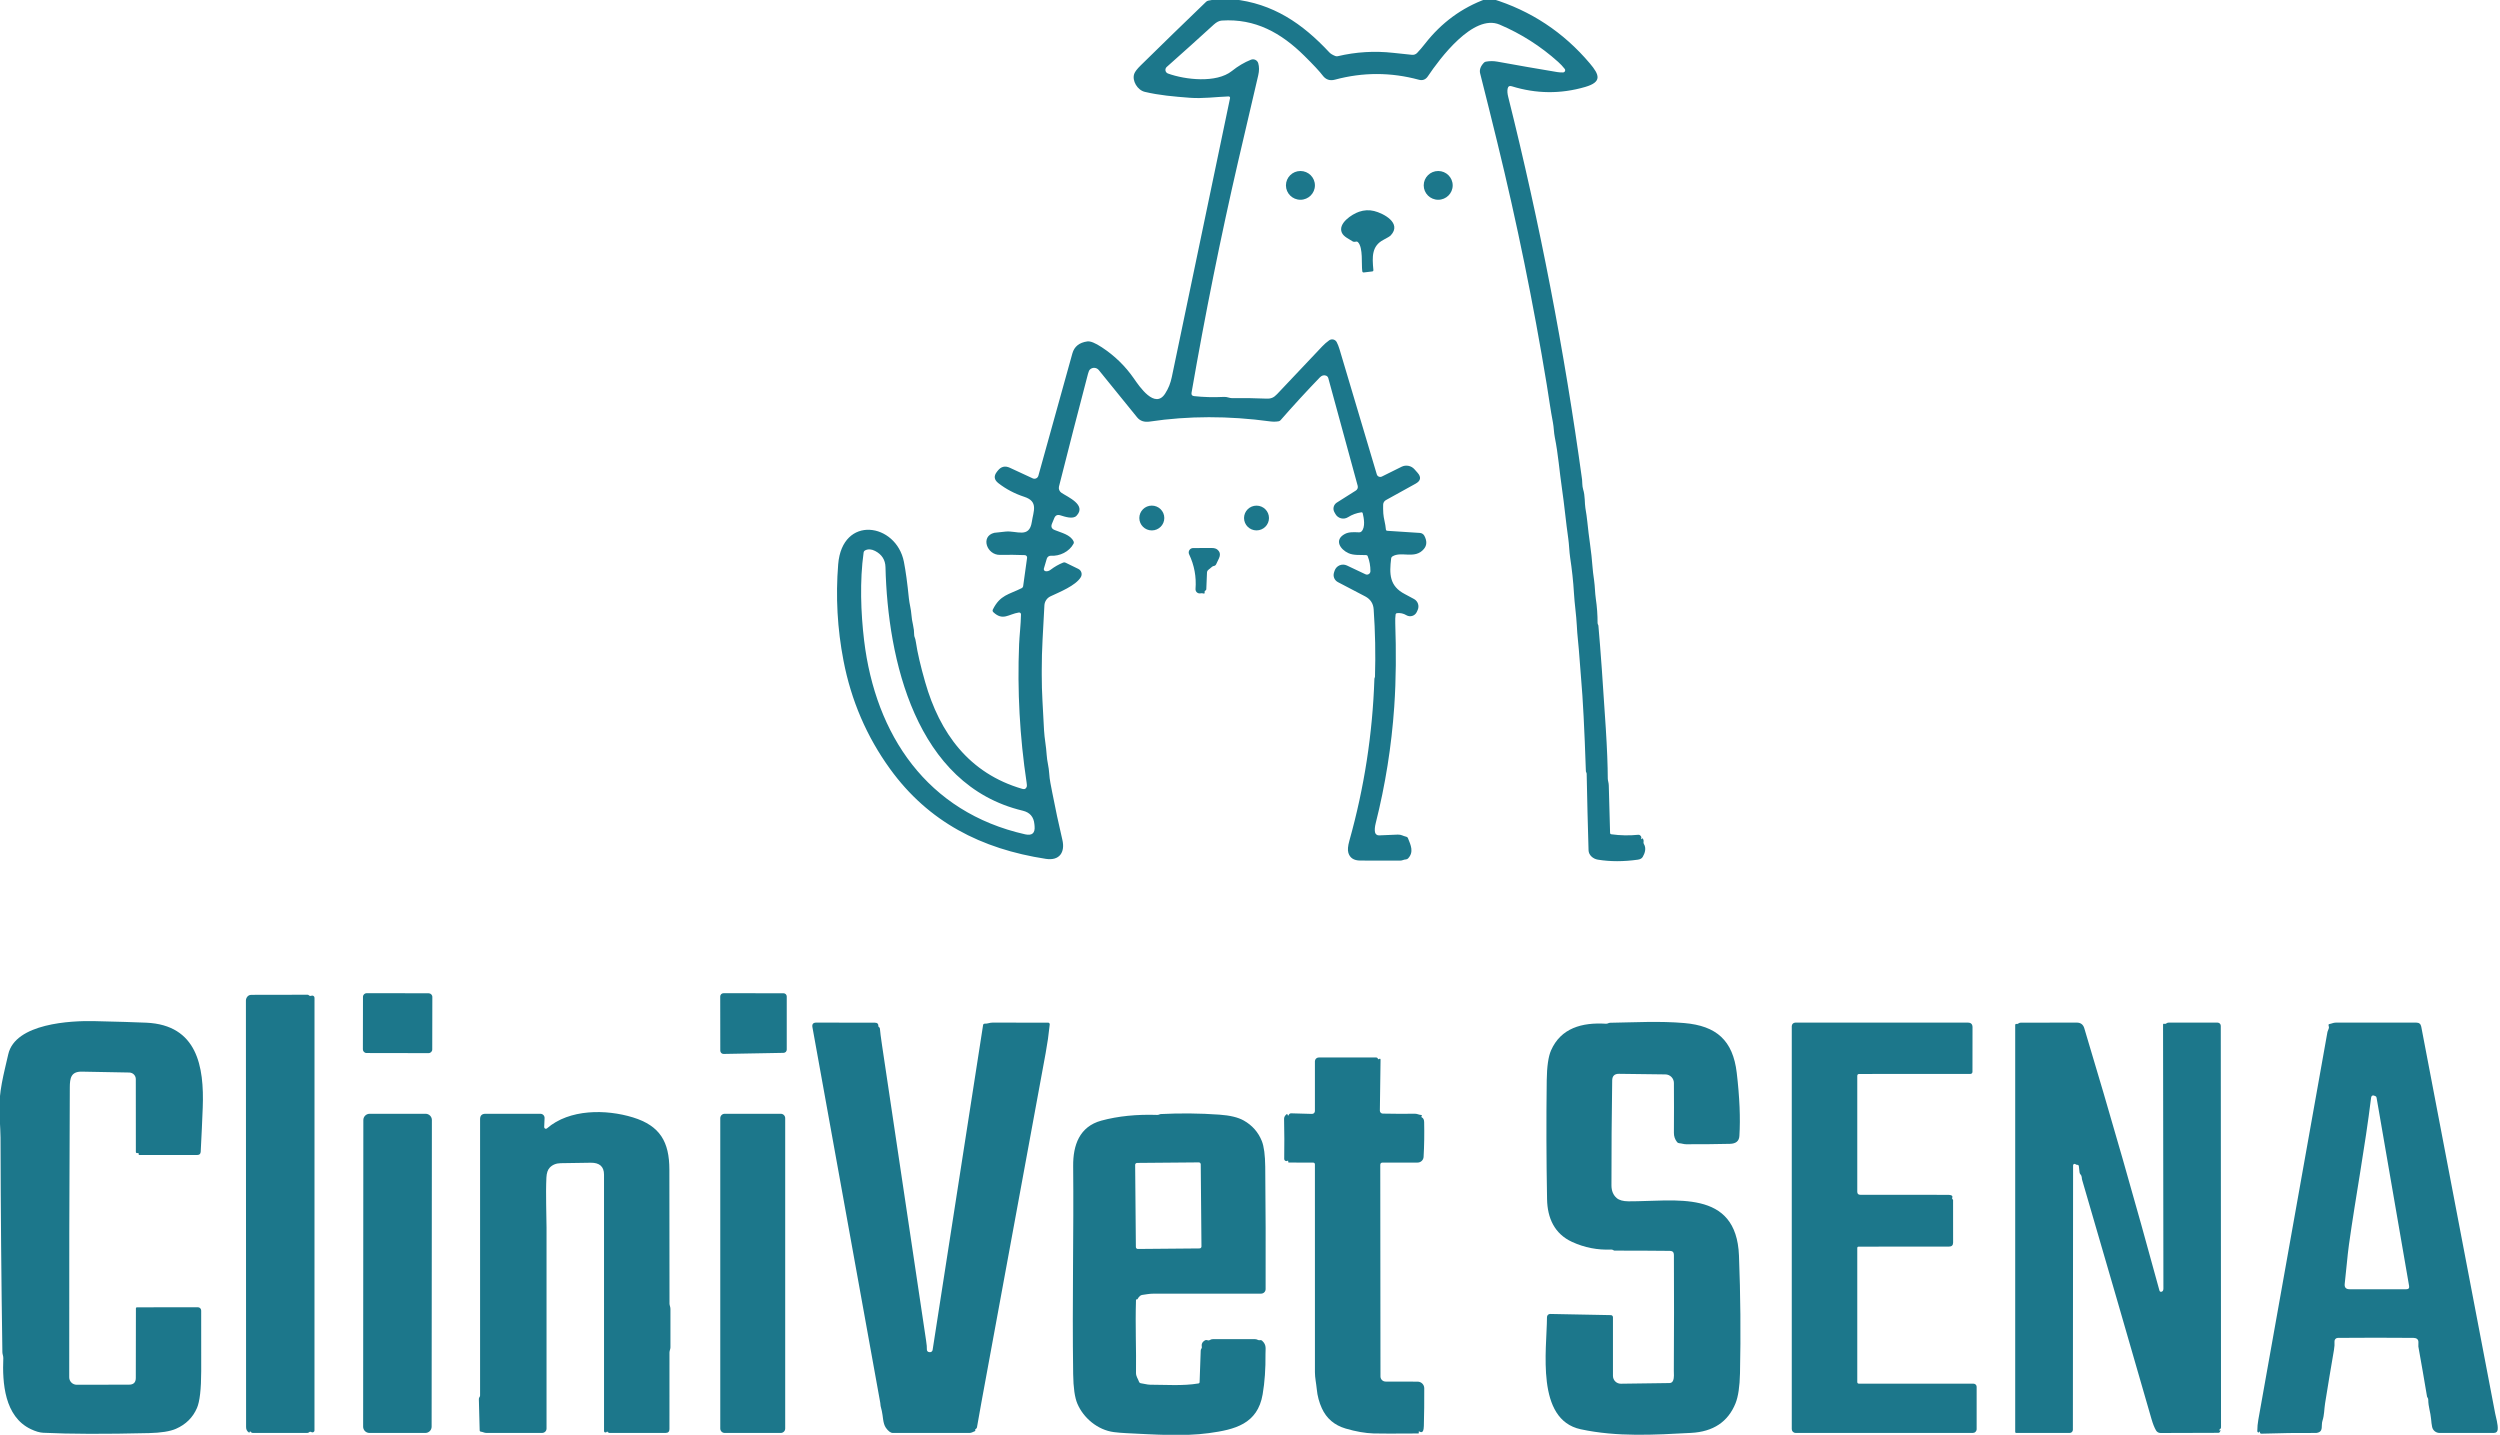 <svg width="345" height="198" viewBox="0 0 345 198" fill="none" xmlns="http://www.w3.org/2000/svg">
<g clip-path="url(#clip0_3_4)">
<path d="M226.551 115.755C226.572 115.732 226.599 115.714 226.632 115.703C226.662 115.691 226.687 115.698 226.705 115.724C226.806 115.863 226.84 116.015 226.808 116.178C226.784 116.285 226.802 116.385 226.86 116.478C227.223 117.069 226.984 117.764 226.695 118.254C226.573 118.461 226.35 118.588 226.026 118.634C224.049 118.912 222.209 118.912 220.508 118.634C219.829 118.523 219.238 117.998 219.22 117.341C219.115 113.826 219.028 110.311 218.96 106.795C218.958 106.718 218.938 106.646 218.9 106.578C218.87 106.528 218.853 106.47 218.851 106.411C218.656 100.631 218.438 96.392 218.196 93.694C218.024 91.769 217.947 90.112 217.746 88.222C217.68 87.593 217.632 86.964 217.602 86.335C217.524 84.822 217.289 83.343 217.204 81.834C217.116 80.265 216.923 78.552 216.687 76.987C216.553 76.106 216.542 75.159 216.423 74.335C216.089 72.028 215.891 69.732 215.547 67.391C215.205 65.064 215.033 62.663 214.565 60.36C214.428 59.686 214.431 58.962 214.308 58.33C213.97 56.596 213.745 54.835 213.456 53.099C211.608 41.851 209.328 30.689 206.619 19.614C205.847 16.453 205.061 13.294 204.261 10.137C204.137 9.648 204.307 9.156 204.771 8.662C204.846 8.581 204.939 8.53 205.049 8.509C205.575 8.411 206.099 8.41 206.622 8.505C209.377 9.006 212.134 9.486 214.896 9.945C215.182 9.991 215.452 10.009 215.705 9.997C215.761 9.994 215.814 9.976 215.86 9.945C215.906 9.914 215.943 9.87 215.966 9.82C215.989 9.77 215.998 9.714 215.992 9.659C215.986 9.604 215.964 9.552 215.93 9.508C215.656 9.159 215.355 8.838 215.029 8.547C212.627 6.385 209.935 4.668 206.953 3.396C203.311 1.845 198.655 8.131 197.047 10.528C196.737 10.987 196.322 11.146 195.801 11.004C191.944 9.958 188.085 9.954 184.224 10.993C183.52 11.182 182.956 10.991 182.531 10.42C182.123 9.875 181.277 8.968 179.994 7.698C176.802 4.542 173.22 2.533 168.613 2.837C168.254 2.86 167.887 3.043 167.512 3.386C165.435 5.284 163.268 7.235 161.008 9.239C160.938 9.301 160.885 9.38 160.855 9.468C160.825 9.557 160.818 9.651 160.836 9.743C160.854 9.835 160.895 9.92 160.956 9.991C161.017 10.062 161.096 10.116 161.184 10.148C163.563 11.011 167.867 11.503 169.996 9.802C170.848 9.121 171.727 8.601 172.635 8.24C172.734 8.201 172.839 8.184 172.944 8.188C173.049 8.192 173.152 8.218 173.247 8.264C173.341 8.31 173.425 8.375 173.492 8.455C173.56 8.535 173.609 8.629 173.638 8.729C173.781 9.223 173.781 9.775 173.638 10.385C172.705 14.346 171.78 18.308 170.865 22.273C168.463 32.682 166.319 43.324 164.432 54.199C164.383 54.479 164.501 54.634 164.784 54.664C166.072 54.809 167.465 54.845 168.961 54.772C169.345 54.755 169.679 54.951 170.031 54.944C171.613 54.92 173.193 54.942 174.771 55.01C175.415 55.038 175.781 54.87 176.239 54.388C178.322 52.191 180.402 49.992 182.478 47.79C182.764 47.487 183.08 47.213 183.425 46.966C183.507 46.907 183.601 46.867 183.7 46.847C183.799 46.828 183.902 46.83 184 46.853C184.098 46.876 184.191 46.92 184.27 46.982C184.35 47.044 184.416 47.121 184.463 47.21C184.608 47.485 184.737 47.809 184.85 48.182C186.593 53.994 188.309 59.754 189.998 65.462C190.019 65.531 190.054 65.595 190.102 65.649C190.151 65.703 190.21 65.745 190.277 65.774C190.344 65.803 190.416 65.816 190.489 65.814C190.562 65.812 190.633 65.795 190.699 65.763L193.415 64.414C193.708 64.268 194.041 64.223 194.363 64.285C194.684 64.347 194.976 64.513 195.192 64.756L195.618 65.235C196.16 65.845 196.073 66.349 195.358 66.745L191.258 69.013C191.145 69.075 191.05 69.166 190.982 69.276C190.915 69.387 190.878 69.513 190.875 69.641C190.863 70.007 190.87 70.411 190.896 70.854C190.931 71.507 191.198 72.294 191.251 73.052C191.261 73.176 191.327 73.242 191.452 73.251L195.949 73.545C196.078 73.553 196.202 73.595 196.31 73.664C196.418 73.734 196.506 73.83 196.565 73.943C196.938 74.654 196.917 75.257 196.502 75.753C195.266 77.242 193.377 76.012 192.148 76.788C192.05 76.848 191.994 76.937 191.98 77.053C191.723 79.192 191.716 80.873 193.876 81.988C194.275 82.193 194.697 82.42 195.143 82.669C195.401 82.813 195.595 83.048 195.686 83.327C195.778 83.607 195.761 83.91 195.639 84.179L195.516 84.451C195.458 84.58 195.372 84.695 195.265 84.789C195.159 84.883 195.033 84.953 194.898 84.995C194.762 85.037 194.618 85.051 194.477 85.034C194.335 85.017 194.199 84.971 194.077 84.898C193.683 84.661 193.255 84.565 192.792 84.612C192.742 84.618 192.695 84.64 192.659 84.675C192.623 84.711 192.599 84.757 192.592 84.808C192.545 85.138 192.53 85.537 192.546 86.003C192.673 89.847 192.669 93.698 192.405 97.538C192.03 102.969 191.177 108.324 189.847 113.606C189.72 114.111 189.689 114.527 189.752 114.853C189.776 114.979 189.846 115.091 189.947 115.17C190.048 115.249 190.175 115.289 190.305 115.283C191.205 115.239 192.068 115.203 192.891 115.175C193.398 115.161 193.581 115.36 194.049 115.465C194.173 115.493 194.259 115.566 194.306 115.685C194.686 116.632 195.14 117.576 194.32 118.456C194.235 118.545 194.133 118.592 194.014 118.599C193.679 118.617 193.542 118.767 193.211 118.767C191.374 118.777 189.54 118.773 187.707 118.757C186.83 118.75 186.286 118.396 186.075 117.694C185.96 117.312 186.005 116.756 186.212 116.024C188.265 108.714 189.417 101.261 189.668 93.666C189.67 93.624 189.68 93.584 189.699 93.544C189.709 93.518 189.719 93.492 189.731 93.463C189.743 93.44 189.748 93.415 189.748 93.387C189.842 90.281 189.781 87.179 189.565 84.081C189.509 83.284 189.126 82.695 188.415 82.312C187.124 81.623 185.865 80.964 184.635 80.335C184.403 80.216 184.221 80.019 184.121 79.779C184.021 79.539 184.01 79.271 184.09 79.024L184.174 78.762C184.228 78.597 184.316 78.445 184.433 78.317C184.551 78.188 184.694 78.086 184.854 78.017C185.015 77.948 185.188 77.914 185.363 77.917C185.537 77.921 185.709 77.961 185.867 78.035L188.436 79.251C188.509 79.285 188.589 79.301 188.669 79.296C188.749 79.291 188.827 79.266 188.895 79.224C188.963 79.181 189.019 79.123 189.058 79.053C189.097 78.983 189.118 78.905 189.119 78.825C189.123 78.098 188.998 77.407 188.742 76.753C188.705 76.657 188.633 76.607 188.527 76.603C187.707 76.564 186.814 76.665 186.089 76.337C184.956 75.827 184.076 74.516 185.575 73.695C186.17 73.37 186.895 73.444 187.574 73.464C187.633 73.467 187.693 73.456 187.749 73.433C187.805 73.41 187.855 73.376 187.897 73.332C188.45 72.745 188.214 71.466 188.056 70.833C188.03 70.731 187.964 70.686 187.859 70.7C187.195 70.796 186.583 71.021 186.022 71.375C185.881 71.463 185.724 71.522 185.56 71.549C185.396 71.575 185.228 71.568 185.067 71.528C184.905 71.489 184.754 71.417 184.622 71.317C184.49 71.217 184.379 71.092 184.298 70.948L184.146 70.679C184.021 70.459 183.986 70.198 184.048 69.953C184.11 69.707 184.265 69.494 184.48 69.358L187.109 67.695C187.215 67.628 187.297 67.529 187.342 67.413C187.388 67.297 187.395 67.169 187.363 67.049L183.305 52.183C183.284 52.104 183.245 52.031 183.19 51.971C183.135 51.911 183.065 51.865 182.988 51.837C182.688 51.727 182.404 51.81 182.137 52.085C180.283 54.007 178.478 55.973 176.721 57.984C176.646 58.07 176.551 58.122 176.436 58.141C176.051 58.202 175.672 58.206 175.299 58.155C169.542 57.375 163.998 57.382 158.668 58.176C157.911 58.29 157.328 58.094 156.919 57.589C155.153 55.415 153.39 53.242 151.63 51.068C151.558 50.979 151.468 50.907 151.367 50.854C151.265 50.802 151.153 50.771 151.038 50.764C150.924 50.756 150.809 50.773 150.701 50.812C150.594 50.851 150.495 50.912 150.413 50.991C150.312 51.087 150.223 51.284 150.145 51.582C148.799 56.703 147.464 61.887 146.141 67.136C146.1 67.297 146.111 67.466 146.17 67.621C146.23 67.776 146.336 67.909 146.475 68.002C147.383 68.611 149.973 69.683 148.562 71.172C148.062 71.696 146.957 71.305 146.313 71.109C145.923 70.99 145.65 71.118 145.493 71.494L145.169 72.276C145.003 72.684 145.123 72.972 145.532 73.139C146.496 73.538 147.696 73.775 148.146 74.695C148.205 74.811 148.204 74.926 148.143 75.04C147.559 76.138 146.225 76.774 145.046 76.69C144.917 76.681 144.788 76.716 144.681 76.79C144.574 76.863 144.496 76.971 144.458 77.095L144.054 78.465C144.043 78.502 144.04 78.542 144.045 78.581C144.05 78.619 144.062 78.656 144.083 78.69C144.103 78.723 144.13 78.752 144.162 78.775C144.194 78.798 144.23 78.814 144.268 78.822C144.51 78.873 144.755 78.803 145.004 78.612C145.532 78.209 146.105 77.883 146.725 77.633C146.833 77.591 146.938 77.596 147.041 77.647L148.811 78.51C148.912 78.56 149.002 78.629 149.074 78.715C149.146 78.8 149.2 78.9 149.232 79.007C149.264 79.114 149.273 79.226 149.258 79.337C149.244 79.447 149.207 79.554 149.149 79.65C148.445 80.824 146.193 81.715 144.969 82.292C144.729 82.405 144.524 82.58 144.376 82.799C144.228 83.018 144.142 83.272 144.128 83.536L143.874 88.264C143.799 89.662 143.762 91.059 143.762 92.457V93.166C143.762 94.355 143.794 95.54 143.86 96.724C143.938 98.073 144.01 99.427 144.078 100.788C144.131 101.85 144.377 103.035 144.441 104.181C144.487 105.027 144.75 105.873 144.793 106.757C144.831 107.536 145.053 108.549 145.208 109.353C145.63 111.541 146.096 113.72 146.605 115.891C147.006 117.597 146.228 118.816 144.328 118.523C135.421 117.153 128.13 113.435 122.83 106.114C119.605 101.659 117.461 96.675 116.401 91.161C115.554 86.772 115.31 82.344 115.669 77.878C116.222 71.015 123.675 72.154 124.738 77.525C124.986 78.785 125.216 80.472 125.427 82.585C125.498 83.294 125.727 84.084 125.779 84.867C125.81 85.284 125.883 85.743 125.997 86.244C126.101 86.691 126.153 87.148 126.156 87.614C126.156 87.728 126.179 87.837 126.226 87.942C126.294 88.094 126.351 88.321 126.395 88.624C126.606 90.054 127.032 91.89 127.673 94.131C129.678 101.144 133.704 106.729 141.087 108.867C141.402 108.958 141.606 108.849 141.699 108.539C141.723 108.457 141.715 108.284 141.675 108.018C140.722 101.681 140.376 95.312 140.637 88.91C140.682 87.743 140.876 86.167 140.897 84.78C140.898 84.743 140.89 84.706 140.875 84.672C140.859 84.638 140.837 84.609 140.809 84.584C140.781 84.56 140.748 84.542 140.712 84.532C140.676 84.521 140.638 84.519 140.602 84.525C139.162 84.752 138.406 85.73 137.075 84.476C137.028 84.43 136.996 84.371 136.984 84.306C136.973 84.242 136.983 84.177 137.012 84.119C138.022 82.082 139.219 82.061 141.01 81.156C141.059 81.131 141.101 81.095 141.133 81.051C141.165 81.007 141.185 80.957 141.193 80.904L141.738 76.98C141.745 76.934 141.741 76.888 141.728 76.844C141.716 76.799 141.694 76.758 141.664 76.723C141.634 76.688 141.597 76.659 141.555 76.639C141.513 76.619 141.468 76.608 141.421 76.606C140.316 76.562 139.174 76.551 137.994 76.575C136.178 76.609 135.26 74.003 137.216 73.527C137.277 73.513 137.803 73.456 138.793 73.356C140.292 73.209 142.048 74.324 142.389 72.035C142.611 70.543 143.329 69.205 141.355 68.562C140.022 68.126 138.827 67.496 137.769 66.671C137.177 66.207 137.115 65.682 137.582 65.095L137.705 64.941C138.153 64.38 138.704 64.249 139.356 64.55L142.516 66.014C142.59 66.048 142.67 66.066 142.752 66.066C142.833 66.066 142.914 66.048 142.988 66.014C143.062 65.98 143.128 65.93 143.18 65.868C143.233 65.806 143.272 65.733 143.294 65.654C144.83 60.107 146.395 54.48 147.988 48.772C148.251 47.824 148.938 47.272 150.05 47.116C150.47 47.055 151.138 47.325 152.052 47.927C153.817 49.084 155.294 50.523 156.483 52.242C157.225 53.315 159.386 56.537 160.797 54.304C161.251 53.584 161.522 52.92 161.709 52.033C164.393 39.184 167.072 26.355 169.746 13.544C169.753 13.515 169.752 13.485 169.745 13.456C169.738 13.426 169.724 13.399 169.705 13.376C169.685 13.353 169.661 13.335 169.633 13.323C169.606 13.311 169.576 13.305 169.546 13.306C167.744 13.373 165.974 13.632 164.186 13.492C161.973 13.32 159.995 13.156 157.972 12.674C156.976 12.436 156.191 11.15 156.522 10.193C156.623 9.899 156.923 9.508 157.423 9.019C160.414 6.079 163.42 3.155 166.442 0.248C166.526 0.168 166.626 0.116 166.741 0.09C167.855 -0.159 168.979 -0.225 170.112 -0.109C175.693 0.468 179.74 3.253 183.453 7.233C183.624 7.417 183.899 7.584 184.276 7.733C184.382 7.774 184.496 7.782 184.604 7.757C187.128 7.161 189.684 7.006 192.272 7.293C193.095 7.383 193.956 7.474 194.855 7.565C194.985 7.579 195.117 7.563 195.24 7.517C195.363 7.472 195.475 7.399 195.565 7.303C195.913 6.94 196.279 6.512 196.663 6.021C198.93 3.12 201.738 1.062 205.088 -0.154C205.346 -0.247 205.627 -0.255 205.887 -0.175C211.255 1.469 215.758 4.443 219.396 8.746C220.737 10.333 221.103 11.311 218.767 11.996C215.388 12.986 212.003 12.955 208.611 11.902C208.303 11.809 208.118 11.918 208.055 12.23C207.991 12.533 208.017 12.912 208.132 13.366C212.491 30.79 215.889 48.397 218.327 66.189C218.369 66.503 218.327 67.076 218.474 67.538C218.756 68.415 218.675 69.484 218.781 70.099C218.907 70.824 218.996 71.452 219.048 71.983C219.245 74.073 219.629 76.155 219.769 78.252C219.802 78.716 219.875 79.334 219.988 80.108C220.107 80.936 220.104 81.799 220.22 82.606C220.386 83.727 220.469 84.854 220.466 85.989C220.466 86.047 220.478 86.099 220.501 86.146C220.516 86.179 220.532 86.211 220.551 86.244C220.567 86.274 220.576 86.307 220.579 86.342C220.87 89.626 221.21 94.348 221.599 100.505C221.778 103.345 221.869 105.655 221.874 107.435C221.877 107.756 222.001 107.987 222.011 108.368C222.077 110.555 222.137 112.742 222.191 114.927C222.193 115.048 222.254 115.117 222.374 115.133C223.603 115.303 224.843 115.325 226.093 115.199C226.138 115.195 226.182 115.2 226.224 115.213C226.266 115.226 226.304 115.248 226.336 115.276C226.486 115.414 226.538 115.543 226.491 115.664C226.43 115.827 226.45 115.857 226.551 115.755ZM119.178 76.26C118.632 80.139 118.794 84.591 119.244 88.358C120.807 101.41 127.94 112.089 141.464 115.136C142.423 115.353 142.86 114.975 142.773 114.001L142.745 113.721C142.653 112.724 142.118 112.109 141.14 111.876C126.325 108.336 122.503 90.954 122.197 78.266C122.171 77.262 121.697 76.519 120.775 76.036C120.268 75.773 119.811 75.743 119.403 75.945C119.271 76.013 119.196 76.118 119.178 76.26Z" fill="#1C778B"/>
<path d="M179.459 27.568C180.563 27.568 181.458 26.679 181.458 25.583C181.458 24.486 180.563 23.598 179.459 23.598C178.355 23.598 177.46 24.486 177.46 25.583C177.46 26.679 178.355 27.568 179.459 27.568Z" fill="#1C778B"/>
<path d="M198.472 27.568C199.576 27.568 200.471 26.679 200.471 25.583C200.471 24.486 199.576 23.598 198.472 23.598C197.368 23.598 196.473 24.486 196.473 25.583C196.473 26.679 197.368 27.568 198.472 27.568Z" fill="#1C778B"/>
<path d="M187.109 33.347C186.919 33.394 186.764 33.378 186.645 33.299C186.124 32.953 185.434 32.677 185.177 32.114C184.604 30.842 186.543 29.567 187.556 29.221C188.246 28.985 188.936 28.951 189.625 29.119C190.903 29.43 193.51 30.786 191.92 32.484C191.807 32.605 191.476 32.808 190.927 33.092C189.288 33.945 189.351 35.434 189.527 37.258C189.536 37.379 189.481 37.447 189.361 37.461L188.221 37.597C188.088 37.613 188.011 37.555 187.993 37.422C187.859 36.489 188.13 34.183 187.408 33.431C187.326 33.345 187.227 33.317 187.109 33.347Z" fill="#1C778B"/>
<path d="M59.154 137.072L50.602 137.057C50.32 137.057 50.092 137.283 50.091 137.563L50.078 144.81C50.078 145.09 50.306 145.318 50.588 145.318L59.139 145.333C59.421 145.333 59.65 145.107 59.65 144.827L59.663 137.579C59.663 137.3 59.435 137.072 59.154 137.072Z" fill="#1C778B"/>
<path d="M108.128 145.294L99.858 145.444C99.798 145.445 99.739 145.434 99.683 145.412C99.628 145.39 99.578 145.357 99.535 145.316C99.492 145.274 99.459 145.225 99.436 145.17C99.412 145.115 99.4 145.056 99.4 144.997L99.39 137.512C99.39 137.393 99.437 137.279 99.522 137.195C99.606 137.112 99.721 137.064 99.84 137.064L108.121 137.068C108.24 137.068 108.355 137.115 108.439 137.199C108.524 137.283 108.571 137.397 108.571 137.515V144.847C108.571 144.964 108.525 145.077 108.442 145.161C108.359 145.244 108.246 145.292 108.128 145.294Z" fill="#1C778B"/>
<path d="M34.474 197.565C34.462 197.595 34.452 197.625 34.443 197.656C34.439 197.665 34.434 197.673 34.427 197.68C34.42 197.686 34.412 197.692 34.403 197.695C34.394 197.698 34.384 197.699 34.374 197.697C34.365 197.696 34.355 197.692 34.347 197.687C34.089 197.517 33.96 197.272 33.96 196.953C33.949 177.319 33.941 157.686 33.936 138.053C33.936 137.819 34.08 137.557 34.252 137.424C34.369 137.338 34.51 137.291 34.654 137.288L42.452 137.274C42.48 137.273 42.507 137.278 42.533 137.288C42.558 137.298 42.581 137.314 42.6 137.334C42.708 137.441 42.833 137.466 42.976 137.41C43.023 137.392 43.074 137.384 43.124 137.39C43.174 137.395 43.223 137.412 43.265 137.44C43.307 137.468 43.341 137.506 43.365 137.55C43.389 137.594 43.402 137.643 43.402 137.693L43.398 197.39C43.399 197.44 43.386 197.49 43.36 197.533C43.334 197.577 43.297 197.612 43.253 197.637C43.209 197.661 43.159 197.673 43.108 197.671C43.058 197.67 43.008 197.655 42.966 197.628C42.855 197.56 42.755 197.566 42.663 197.645C42.586 197.713 42.495 197.747 42.392 197.747C39.894 197.747 37.396 197.745 34.9 197.743C34.83 197.743 34.769 197.728 34.717 197.698C34.661 197.66 34.606 197.611 34.552 197.551C34.516 197.511 34.491 197.516 34.474 197.565Z" fill="#1C778B"/>
<path d="M19.047 159.118L18.906 159.125C18.886 159.127 18.865 159.124 18.846 159.117C18.827 159.111 18.809 159.1 18.795 159.086C18.78 159.072 18.768 159.056 18.76 159.037C18.752 159.019 18.748 158.999 18.748 158.979L18.741 148.914C18.741 148.677 18.646 148.449 18.478 148.279C18.309 148.11 18.08 148.013 17.84 148.009C15.735 147.974 13.562 147.934 11.319 147.887C9.788 147.856 9.64 148.775 9.633 150.075C9.565 163.438 9.538 176.769 9.552 190.069C9.552 190.342 9.662 190.603 9.856 190.796C10.051 190.988 10.315 191.097 10.591 191.097L17.805 191.083C18.429 191.083 18.741 190.774 18.741 190.157L18.755 180.554C18.755 180.535 18.758 180.516 18.766 180.499C18.773 180.481 18.784 180.466 18.797 180.452C18.81 180.439 18.826 180.428 18.844 180.421C18.861 180.414 18.88 180.41 18.899 180.41L27.306 180.4C27.427 180.4 27.544 180.448 27.629 180.533C27.715 180.618 27.763 180.734 27.763 180.854C27.773 183.654 27.774 186.44 27.767 189.21C27.762 191.714 27.567 193.411 27.183 194.301C26.615 195.615 25.651 196.571 24.29 197.17C23.476 197.529 22.23 197.728 20.553 197.768C14.477 197.914 9.618 197.899 5.977 197.722C5.48 197.699 4.906 197.532 4.256 197.222C0.6 195.482 0.318 190.81 0.456 187.427C0.466 187.123 0.332 186.889 0.329 186.617C0.181 176.743 0.096 166.87 0.072 156.997C0.072 156.603 0.024 155.46 -0.072 153.566C-0.213 150.732 0.547 148.132 1.138 145.497C2.099 141.209 9.827 140.842 12.983 140.915C16.237 140.99 18.642 141.062 20.198 141.132C27.218 141.454 28.189 147.174 27.978 152.835C27.905 154.764 27.811 156.8 27.697 158.944C27.68 159.239 27.523 159.387 27.225 159.387H19.226C19.168 159.387 19.138 159.358 19.138 159.3C19.138 159.267 19.137 159.234 19.135 159.199C19.135 159.188 19.133 159.176 19.128 159.166C19.123 159.156 19.117 159.147 19.109 159.139C19.1 159.132 19.09 159.126 19.08 159.122C19.069 159.119 19.058 159.117 19.047 159.118Z" fill="#1C778B"/>
<path d="M230.999 173.166C230.996 172.807 230.813 172.626 230.45 172.621C227.674 172.591 225.127 172.579 222.806 172.586C222.759 172.586 222.703 172.564 222.637 172.52C222.548 172.461 222.45 172.435 222.342 172.439C220.463 172.521 218.669 172.171 216.961 171.391C214.508 170.269 213.544 168.082 213.495 165.499C213.394 160.027 213.379 154.554 213.449 149.082C213.475 147.179 213.672 145.805 214.04 144.962C215.395 141.873 218.316 141.069 221.624 141.275C221.87 141.289 221.972 141.146 222.191 141.143C225.586 141.087 229.042 140.887 232.431 141.181C236.868 141.565 239.142 143.571 239.67 148.041C240.068 151.426 240.19 154.335 240.036 156.77C239.991 157.471 239.556 157.831 238.73 157.85C236.717 157.896 234.704 157.915 232.691 157.906C232.343 157.906 232.083 157.787 231.724 157.762C231.606 157.753 231.511 157.703 231.439 157.612C231.141 157.237 230.994 156.81 230.999 156.33C231.015 154.023 231.015 151.727 230.999 149.442C230.996 149.132 230.871 148.835 230.652 148.616C230.432 148.396 230.135 148.271 229.823 148.268L223.419 148.187C222.804 148.18 222.492 148.483 222.483 149.096C222.41 153.963 222.376 158.79 222.381 163.577C222.381 164.327 222.62 164.911 223.098 165.328C223.446 165.629 223.995 165.78 224.745 165.782C231.15 165.81 239.617 164 239.979 173.278C240.19 178.69 240.237 184.102 240.12 189.514C240.08 191.349 239.874 192.731 239.501 193.658C238.468 196.216 236.425 197.576 233.371 197.74C228.3 198.009 223.179 198.32 218.144 197.24C211.904 195.901 213.46 186.302 213.484 181.756C213.485 181.698 213.497 181.641 213.519 181.588C213.542 181.536 213.575 181.488 213.616 181.448C213.657 181.408 213.706 181.376 213.76 181.355C213.813 181.335 213.87 181.324 213.928 181.326L222.303 181.487C222.379 181.488 222.452 181.52 222.505 181.574C222.558 181.628 222.588 181.701 222.588 181.777V189.877C222.588 190.019 222.617 190.161 222.672 190.292C222.727 190.424 222.808 190.543 222.911 190.643C223.013 190.743 223.134 190.822 223.267 190.875C223.4 190.929 223.543 190.955 223.686 190.953L230.379 190.862C230.621 190.86 230.789 190.748 230.883 190.527C231.059 190.115 230.988 189.566 230.988 189.171C231.021 183.708 231.025 178.373 230.999 173.166Z" fill="#1C778B"/>
<path d="M134.577 197.355C134.598 197.392 134.605 197.425 134.598 197.453C134.591 197.467 134.573 197.481 134.545 197.495C134.198 197.663 133.97 197.747 133.863 197.747C130.313 197.747 126.763 197.747 123.214 197.747C122.909 197.747 122.589 197.51 122.253 197.037C121.824 196.433 121.863 195.419 121.694 194.72C121.377 193.437 121.289 193.074 121.43 193.634C121.561 194.16 121.579 194.157 121.483 193.623L112.115 141.751C112.04 141.329 112.218 141.118 112.65 141.118L120.744 141.132C121.072 141.132 121.23 141.296 121.219 141.625C121.216 141.671 121.239 141.707 121.286 141.733C121.372 141.777 121.419 141.848 121.426 141.946C121.457 142.368 121.556 143.144 121.725 144.274C123.75 157.844 125.775 171.414 127.799 184.985C127.888 185.567 127.925 185.981 127.908 186.225C127.905 186.27 127.91 186.315 127.925 186.358C127.939 186.401 127.961 186.441 127.991 186.475C128.02 186.509 128.056 186.537 128.096 186.557C128.136 186.577 128.18 186.589 128.225 186.592L128.317 186.599C128.407 186.606 128.497 186.579 128.568 186.524C128.639 186.468 128.686 186.387 128.7 186.299L135.668 141.443C135.676 141.393 135.702 141.348 135.741 141.316C135.781 141.284 135.831 141.267 135.882 141.268C136.312 141.282 136.558 141.122 136.952 141.122C139.549 141.119 142.111 141.12 144.638 141.125C144.669 141.125 144.7 141.131 144.729 141.144C144.758 141.157 144.784 141.175 144.805 141.199C144.826 141.222 144.842 141.25 144.852 141.28C144.862 141.31 144.866 141.342 144.863 141.373C144.729 142.703 144.542 144.022 144.3 145.329C141.335 161.397 138.379 177.467 135.432 193.539C135.226 194.674 135.024 195.809 134.827 196.946C134.815 197.014 134.789 197.07 134.749 197.114C134.702 197.163 134.651 197.211 134.595 197.257C134.559 197.285 134.553 197.318 134.577 197.355Z" fill="#1C778B"/>
<path d="M256.304 172.23V190.709C256.304 190.867 256.385 190.946 256.547 190.946L272.348 190.95C272.461 190.95 272.571 190.994 272.651 191.074C272.732 191.153 272.777 191.26 272.777 191.373V197.219C272.777 197.359 272.721 197.493 272.621 197.592C272.522 197.691 272.386 197.747 272.245 197.747H247.795C247.654 197.747 247.519 197.691 247.419 197.592C247.32 197.493 247.264 197.359 247.264 197.219V141.607C247.264 141.544 247.276 141.48 247.301 141.421C247.325 141.363 247.361 141.309 247.406 141.264C247.451 141.219 247.505 141.183 247.564 141.159C247.622 141.134 247.686 141.122 247.749 141.122H271.566C271.996 141.122 272.209 141.335 272.207 141.761L272.2 147.922C272.2 147.996 272.17 148.067 272.117 148.12C272.064 148.172 271.993 148.201 271.918 148.201L256.575 148.208C256.394 148.208 256.304 148.299 256.304 148.481V164.461C256.304 164.741 256.445 164.881 256.726 164.881L268.818 164.888C268.965 164.888 269.099 164.903 269.216 164.933C269.417 164.989 269.48 165.114 269.402 165.307C269.376 165.368 269.386 165.424 269.43 165.475C269.454 165.503 269.481 165.532 269.511 165.562C269.521 165.571 269.525 165.583 269.525 165.597L269.529 171.471C269.529 171.844 269.341 172.03 268.966 172.03L256.501 172.037C256.37 172.037 256.304 172.102 256.304 172.23Z" fill="#1C778B"/>
<path d="M306.303 197.39C306.338 197.381 306.371 197.373 306.401 197.366C306.434 197.361 306.445 197.373 306.433 197.401L306.366 197.565C306.319 197.674 306.237 197.729 306.12 197.729L298.149 197.754C298.023 197.753 297.899 197.721 297.791 197.658C297.682 197.595 297.592 197.505 297.53 197.397C297.302 197.003 297.095 196.48 296.907 195.828C293.737 184.818 290.546 173.814 287.332 162.815C287.265 162.595 287.332 162.319 287.117 162.085C287.037 161.999 286.99 161.898 286.976 161.781L286.885 160.956C286.871 160.812 286.79 160.741 286.642 160.743C286.56 160.746 286.487 160.719 286.424 160.663C286.394 160.638 286.358 160.621 286.32 160.615C286.281 160.61 286.242 160.615 286.206 160.631C286.171 160.647 286.141 160.672 286.119 160.705C286.098 160.737 286.086 160.775 286.086 160.813L286.058 197.306C286.058 197.423 286.011 197.535 285.929 197.618C285.846 197.7 285.734 197.747 285.618 197.747H278.224C278.191 197.747 278.158 197.733 278.135 197.71C278.111 197.686 278.098 197.654 278.098 197.621V141.478C278.098 141.334 278.169 141.275 278.312 141.303C278.39 141.317 278.462 141.297 278.53 141.244C278.624 141.169 278.731 141.131 278.851 141.129C281.434 141.115 284.014 141.111 286.593 141.118C287.13 141.12 287.476 141.379 287.631 141.894C291.248 153.915 294.707 165.987 298.008 178.111C298.022 178.164 298.056 178.209 298.104 178.239C298.152 178.268 298.209 178.278 298.265 178.268C298.458 178.229 298.553 178.078 298.55 177.817C298.522 165.684 298.506 153.552 298.501 141.419C298.501 141.293 298.562 141.249 298.684 141.286C298.783 141.318 298.874 141.3 298.958 141.23C299.048 141.158 299.15 141.122 299.265 141.122H306.025C306.142 141.122 306.255 141.168 306.338 141.251C306.421 141.333 306.468 141.445 306.468 141.562L306.5 196.971C306.5 197.071 306.46 197.151 306.38 197.212C306.336 197.242 306.296 197.278 306.261 197.32C306.195 197.392 306.209 197.416 306.303 197.39Z" fill="#1C778B"/>
<path d="M311.785 197.579C311.771 197.604 311.756 197.63 311.74 197.656C311.721 197.686 311.694 197.695 311.659 197.684C311.558 197.651 311.507 197.582 311.507 197.477C311.51 196.949 311.558 196.424 311.652 195.905C314.833 178.069 318.013 160.232 321.192 142.394C321.201 142.347 321.255 142.205 321.354 141.967C321.41 141.832 321.409 141.687 321.35 141.53C321.306 141.412 321.346 141.341 321.47 141.317C321.804 141.254 322.008 141.122 322.339 141.122C326.055 141.124 329.761 141.124 333.456 141.122C333.836 141.122 334.061 141.306 334.131 141.674C337.519 159.354 340.92 177.148 344.333 195.056C344.425 195.538 344.745 196.597 344.685 197.257C344.654 197.581 344.476 197.743 344.15 197.743L336.662 197.747C336.419 197.747 336.185 197.665 335.997 197.513C335.81 197.361 335.681 197.15 335.634 196.915C335.568 196.596 335.52 196.232 335.49 195.825C335.419 194.923 335.096 194.112 335.099 193.165C335.099 193.069 335.071 192.975 335.018 192.893C335.002 192.865 334.984 192.837 334.965 192.809C334.949 192.781 334.937 192.752 334.93 192.721C334.545 190.42 334.147 188.12 333.734 185.823C333.734 185.816 333.736 185.609 333.741 185.201C333.741 184.803 333.449 184.632 333.065 184.628C329.565 184.598 326.083 184.598 322.621 184.628C322.557 184.629 322.494 184.643 322.435 184.669C322.377 184.695 322.324 184.733 322.281 184.78C322.238 184.827 322.205 184.883 322.184 184.943C322.163 185.003 322.155 185.068 322.16 185.131C322.185 185.472 322.161 185.859 322.086 186.295C321.663 188.748 321.255 191.205 320.861 193.665C320.734 194.462 320.759 195.279 320.506 196.041C320.27 196.744 320.703 197.568 319.721 197.736C319.691 197.743 319.66 197.747 319.629 197.747C317.145 197.73 314.632 197.764 312.092 197.848C312.031 197.85 311.983 197.839 311.947 197.813C311.9 197.78 311.875 197.737 311.87 197.684C311.858 197.532 311.83 197.497 311.785 197.579ZM332.456 177.464L327.966 151.476C327.95 151.38 327.898 151.31 327.811 151.266C327.452 151.084 327.251 151.169 327.206 151.521C326.379 158.287 325.102 165.007 324.155 171.761C323.94 173.295 323.789 175.312 323.571 177.157C323.51 177.662 323.735 177.915 324.246 177.915H332.073C332.38 177.915 332.508 177.765 332.456 177.464Z" fill="#1C778B"/>
<path d="M177.808 153.922L177.872 153.81C177.904 153.756 177.95 153.712 178.004 153.682C178.059 153.651 178.12 153.637 178.181 153.639L181.049 153.719C181.103 153.721 181.155 153.712 181.205 153.692C181.254 153.673 181.299 153.644 181.337 153.607C181.376 153.571 181.406 153.527 181.426 153.478C181.447 153.429 181.458 153.377 181.458 153.324V146.458C181.458 146.319 181.513 146.185 181.612 146.087C181.711 145.989 181.846 145.934 181.986 145.934H189.903C190.03 145.934 190.112 145.993 190.15 146.112C190.173 146.189 190.222 146.203 190.297 146.154C190.448 146.056 190.52 146.095 190.516 146.273L190.421 153.265C190.42 153.318 190.429 153.371 190.449 153.421C190.469 153.47 190.498 153.515 190.535 153.554C190.572 153.592 190.617 153.623 190.666 153.644C190.715 153.665 190.768 153.676 190.822 153.677C192.366 153.71 193.845 153.716 195.259 153.695C195.576 153.691 195.777 153.838 196.1 153.866C196.194 153.875 196.234 153.925 196.22 154.016C196.215 154.047 196.194 154.068 196.157 154.079C196.082 154.1 196.1 154.14 196.213 154.198C196.419 154.301 196.526 154.516 196.533 154.845C196.571 156.503 196.545 158.106 196.456 159.653C196.444 159.865 196.351 160.064 196.196 160.209C196.041 160.355 195.835 160.436 195.622 160.436H190.804C190.586 160.436 190.477 160.545 190.477 160.764L190.505 189.954C190.505 190.139 190.58 190.318 190.712 190.449C190.845 190.581 191.025 190.655 191.212 190.656L195.632 190.667C195.874 190.668 196.106 190.763 196.277 190.933C196.448 191.102 196.545 191.332 196.547 191.572C196.557 193.415 196.538 195.15 196.491 196.779C196.482 197.107 196.446 197.333 196.385 197.457C196.28 197.669 196.102 197.695 195.851 197.537C195.844 197.533 195.836 197.531 195.828 197.531C195.82 197.53 195.813 197.532 195.806 197.536C195.8 197.539 195.794 197.545 195.791 197.551C195.788 197.557 195.786 197.565 195.787 197.572L195.794 197.754C195.794 197.798 195.773 197.82 195.731 197.82C192.439 197.843 190.381 197.842 189.555 197.816C188.382 197.777 187.099 197.552 185.705 197.142C184.15 196.683 183.052 195.747 182.411 194.332C182.049 193.532 181.803 192.666 181.711 191.677C181.637 190.904 181.461 190.136 181.461 189.384C181.459 179.826 181.458 170.263 181.458 160.698C181.458 160.525 181.371 160.439 181.197 160.439L177.854 160.432C177.805 160.432 177.779 160.408 177.777 160.359C177.774 160.326 177.774 160.295 177.777 160.265C177.779 160.164 177.739 160.142 177.657 160.198C177.617 160.221 177.573 160.233 177.523 160.233C177.483 160.233 177.443 160.224 177.406 160.209C177.369 160.193 177.336 160.17 177.308 160.142C177.28 160.113 177.258 160.079 177.243 160.042C177.228 160.005 177.22 159.965 177.221 159.926C177.251 158.083 177.245 156.243 177.203 154.408C177.198 154.175 177.309 153.964 177.534 153.775C177.602 153.717 177.651 153.73 177.682 153.814C177.693 153.849 177.706 153.882 177.72 153.915C177.746 153.978 177.776 153.98 177.808 153.922Z" fill="#1C778B"/>
<path d="M83.748 197.579C83.738 197.597 83.723 197.615 83.702 197.631C83.672 197.655 83.642 197.668 83.614 197.673C83.443 197.701 83.357 197.629 83.357 197.456C83.359 185.668 83.358 173.883 83.354 162.099C83.354 160.988 82.741 160.44 81.517 160.457C80.137 160.478 78.758 160.499 77.378 160.52C76.752 160.531 76.25 160.733 75.872 161.124C75.591 161.413 75.435 161.872 75.404 162.501C75.292 164.811 75.422 167.764 75.422 169.417C75.427 178.721 75.427 187.962 75.422 197.139C75.422 197.299 75.358 197.453 75.245 197.566C75.131 197.679 74.977 197.743 74.817 197.743C72.292 197.75 69.737 197.751 67.152 197.747C66.818 197.747 66.691 197.614 66.357 197.568C66.251 197.554 66.197 197.494 66.195 197.387L66.082 193.071C66.08 192.971 66.109 192.881 66.17 192.802C66.224 192.734 66.251 192.662 66.251 192.585C66.251 179.739 66.251 167.024 66.251 154.439C66.251 153.948 66.5 153.702 66.997 153.702L74.584 153.705C74.661 153.705 74.737 153.721 74.807 153.75C74.877 153.78 74.941 153.824 74.994 153.879C75.047 153.933 75.088 153.998 75.115 154.07C75.142 154.141 75.154 154.216 75.151 154.292L75.098 155.536C75.096 155.581 75.107 155.625 75.13 155.664C75.153 155.702 75.187 155.733 75.227 155.753C75.268 155.772 75.313 155.779 75.358 155.773C75.403 155.767 75.444 155.748 75.478 155.718C78.575 153.027 83.621 153.059 87.337 154.198C91.103 155.351 92.37 157.605 92.373 161.397C92.378 167.57 92.384 173.744 92.391 179.918C92.391 180.127 92.521 180.351 92.521 180.623C92.521 182.399 92.521 184.173 92.521 185.946C92.521 186.169 92.387 186.403 92.387 186.648C92.382 190.294 92.381 193.818 92.384 197.219C92.384 197.568 92.206 197.743 91.852 197.743L84.068 197.747C84.04 197.747 83.981 197.715 83.892 197.652C83.857 197.629 83.83 197.6 83.811 197.565C83.788 197.528 83.767 197.532 83.748 197.579Z" fill="#1C778B"/>
<path d="M156.768 179.344C156.652 183.108 156.821 186.292 156.768 189.444C156.761 189.95 157.021 190.223 157.187 190.688C157.207 190.742 157.241 190.789 157.287 190.825C157.332 190.86 157.386 190.883 157.444 190.89C157.88 190.943 158.292 191.086 158.714 191.09C160.882 191.093 163.243 191.278 165.376 190.918C165.484 190.902 165.54 190.839 165.545 190.73C165.603 189.281 165.655 187.831 165.699 186.382C165.702 186.28 165.74 186.176 165.815 186.071C165.833 186.047 165.846 186.019 165.852 185.99C165.858 185.96 165.857 185.93 165.851 185.9C165.771 185.492 165.912 185.183 166.273 184.971C166.379 184.908 166.488 184.898 166.6 184.943C166.736 184.996 166.865 184.986 166.987 184.911C167.107 184.839 167.235 184.803 167.371 184.803H173.191C173.32 184.803 173.442 184.833 173.557 184.894C173.658 184.95 173.765 184.966 173.878 184.943C174 184.919 174.104 184.951 174.191 185.037C174.807 185.621 174.631 186.099 174.638 186.844C174.661 188.889 174.531 190.744 174.247 192.407C173.547 196.537 170.38 197.285 166.825 197.771C163.303 198.253 159.235 197.956 155.417 197.775C154.79 197.744 154.224 197.696 153.717 197.631C151.475 197.341 149.508 195.674 148.674 193.7C148.315 192.854 148.123 191.503 148.097 189.646C147.953 179.278 148.189 170.161 148.097 160.925C148.069 158.042 148.959 155.47 151.989 154.645C154.284 154.023 156.859 153.761 159.717 153.859C159.79 153.861 159.855 153.851 159.914 153.828C159.956 153.811 159.997 153.794 160.037 153.775C160.082 153.754 160.126 153.743 160.171 153.74C162.876 153.603 165.577 153.63 168.275 153.821C169.737 153.923 170.857 154.193 171.636 154.631C172.804 155.288 173.636 156.232 174.131 157.462C174.429 158.205 174.586 159.392 174.603 161.023C174.659 166.677 174.676 172.303 174.655 177.901C174.655 178.066 174.589 178.224 174.471 178.341C174.353 178.458 174.192 178.523 174.025 178.523C169.11 178.528 164.154 178.529 159.157 178.527C158.658 178.527 158.133 178.628 157.637 178.698C157.518 178.714 157.412 178.761 157.32 178.838C157.184 178.952 157.075 179.091 156.993 179.254C156.967 179.303 156.928 179.325 156.874 179.32C156.843 179.318 156.81 179.322 156.775 179.334C156.77 179.336 156.768 179.34 156.768 179.344ZM165.702 160.673C165.701 160.602 165.673 160.535 165.622 160.486C165.572 160.436 165.503 160.409 165.432 160.41L156.917 160.483C156.846 160.484 156.778 160.513 156.728 160.563C156.678 160.613 156.651 160.681 156.651 160.751L156.751 172.094C156.752 172.164 156.781 172.232 156.831 172.281C156.882 172.33 156.95 172.358 157.021 172.357L165.537 172.283C165.608 172.283 165.675 172.254 165.725 172.204C165.775 172.154 165.802 172.086 165.802 172.016L165.702 160.673Z" fill="#1C778B"/>
<path d="M50.113 196.883L50.141 154.565C50.141 154.452 50.163 154.339 50.207 154.235C50.251 154.13 50.315 154.035 50.395 153.955C50.476 153.874 50.572 153.811 50.678 153.767C50.783 153.724 50.896 153.702 51.01 153.702H58.731C58.845 153.702 58.958 153.724 59.064 153.767C59.169 153.811 59.265 153.874 59.346 153.955C59.426 154.035 59.49 154.13 59.534 154.235C59.578 154.339 59.6 154.452 59.6 154.565L59.565 196.883C59.565 196.997 59.542 197.109 59.499 197.214C59.455 197.318 59.391 197.414 59.31 197.494C59.23 197.574 59.134 197.637 59.028 197.681C58.923 197.724 58.81 197.747 58.696 197.747H50.982C50.752 197.747 50.53 197.656 50.367 197.494C50.204 197.332 50.113 197.112 50.113 196.883Z" fill="#1C778B"/>
<path d="M99.397 197.142V154.306C99.397 154.146 99.461 153.992 99.575 153.879C99.69 153.765 99.844 153.702 100.006 153.702H107.748C107.909 153.702 108.064 153.765 108.178 153.879C108.292 153.992 108.357 154.146 108.357 154.306V197.142C108.357 197.302 108.292 197.456 108.178 197.569C108.064 197.683 107.909 197.747 107.748 197.747H100.006C99.844 197.747 99.69 197.683 99.575 197.569C99.461 197.456 99.397 197.302 99.397 197.142Z" fill="#1C778B"/>
<g clip-path="url(#clip1_3_4)">
<path d="M158.95 73.199C159.902 73.199 160.674 72.432 160.674 71.487C160.674 70.541 159.902 69.774 158.95 69.774C157.998 69.774 157.226 70.541 157.226 71.487C157.226 72.432 157.998 73.199 158.95 73.199Z" fill="#1C778B"/>
<path d="M173.399 73.195C174.349 73.195 175.12 72.43 175.12 71.487C175.12 70.543 174.349 69.778 173.399 69.778C172.449 69.778 171.678 70.543 171.678 71.487C171.678 72.43 172.449 73.195 173.399 73.195Z" fill="#1C778B"/>
<path d="M167.262 78.217L166.759 78.633C166.637 78.733 166.572 78.861 166.565 79.017L166.47 81.313C166.468 81.351 166.456 81.387 166.437 81.418C166.417 81.449 166.39 81.474 166.357 81.491C166.259 81.543 166.219 81.623 166.238 81.733C166.268 81.893 166.205 81.948 166.048 81.897C165.935 81.859 165.807 81.855 165.664 81.883C165.578 81.9 165.488 81.896 165.403 81.873C165.318 81.85 165.239 81.808 165.173 81.749C165.107 81.691 165.056 81.618 165.022 81.536C164.989 81.454 164.975 81.366 164.982 81.278C165.111 79.599 164.816 78.004 164.098 76.494C164.055 76.403 164.035 76.301 164.041 76.2C164.048 76.099 164.08 76.001 164.134 75.915C164.189 75.829 164.265 75.758 164.354 75.708C164.444 75.659 164.545 75.632 164.647 75.631C165.45 75.626 166.306 75.624 167.216 75.624C167.57 75.624 167.833 75.7 168.004 75.851C168.733 76.491 168.124 77.137 167.86 77.805C167.792 77.975 167.686 78.071 167.543 78.095C167.438 78.109 167.344 78.149 167.262 78.217Z" fill="#1C778B"/>
</g>
</g>
<defs>
<clipPath id="clip0_3_4">
<rect width="345" height="198" fill="white"/>
</clipPath>
<clipPath id="clip1_3_4">
<rect width="175.413" height="93.857" fill="white"/>
</clipPath>
</defs>
</svg>
